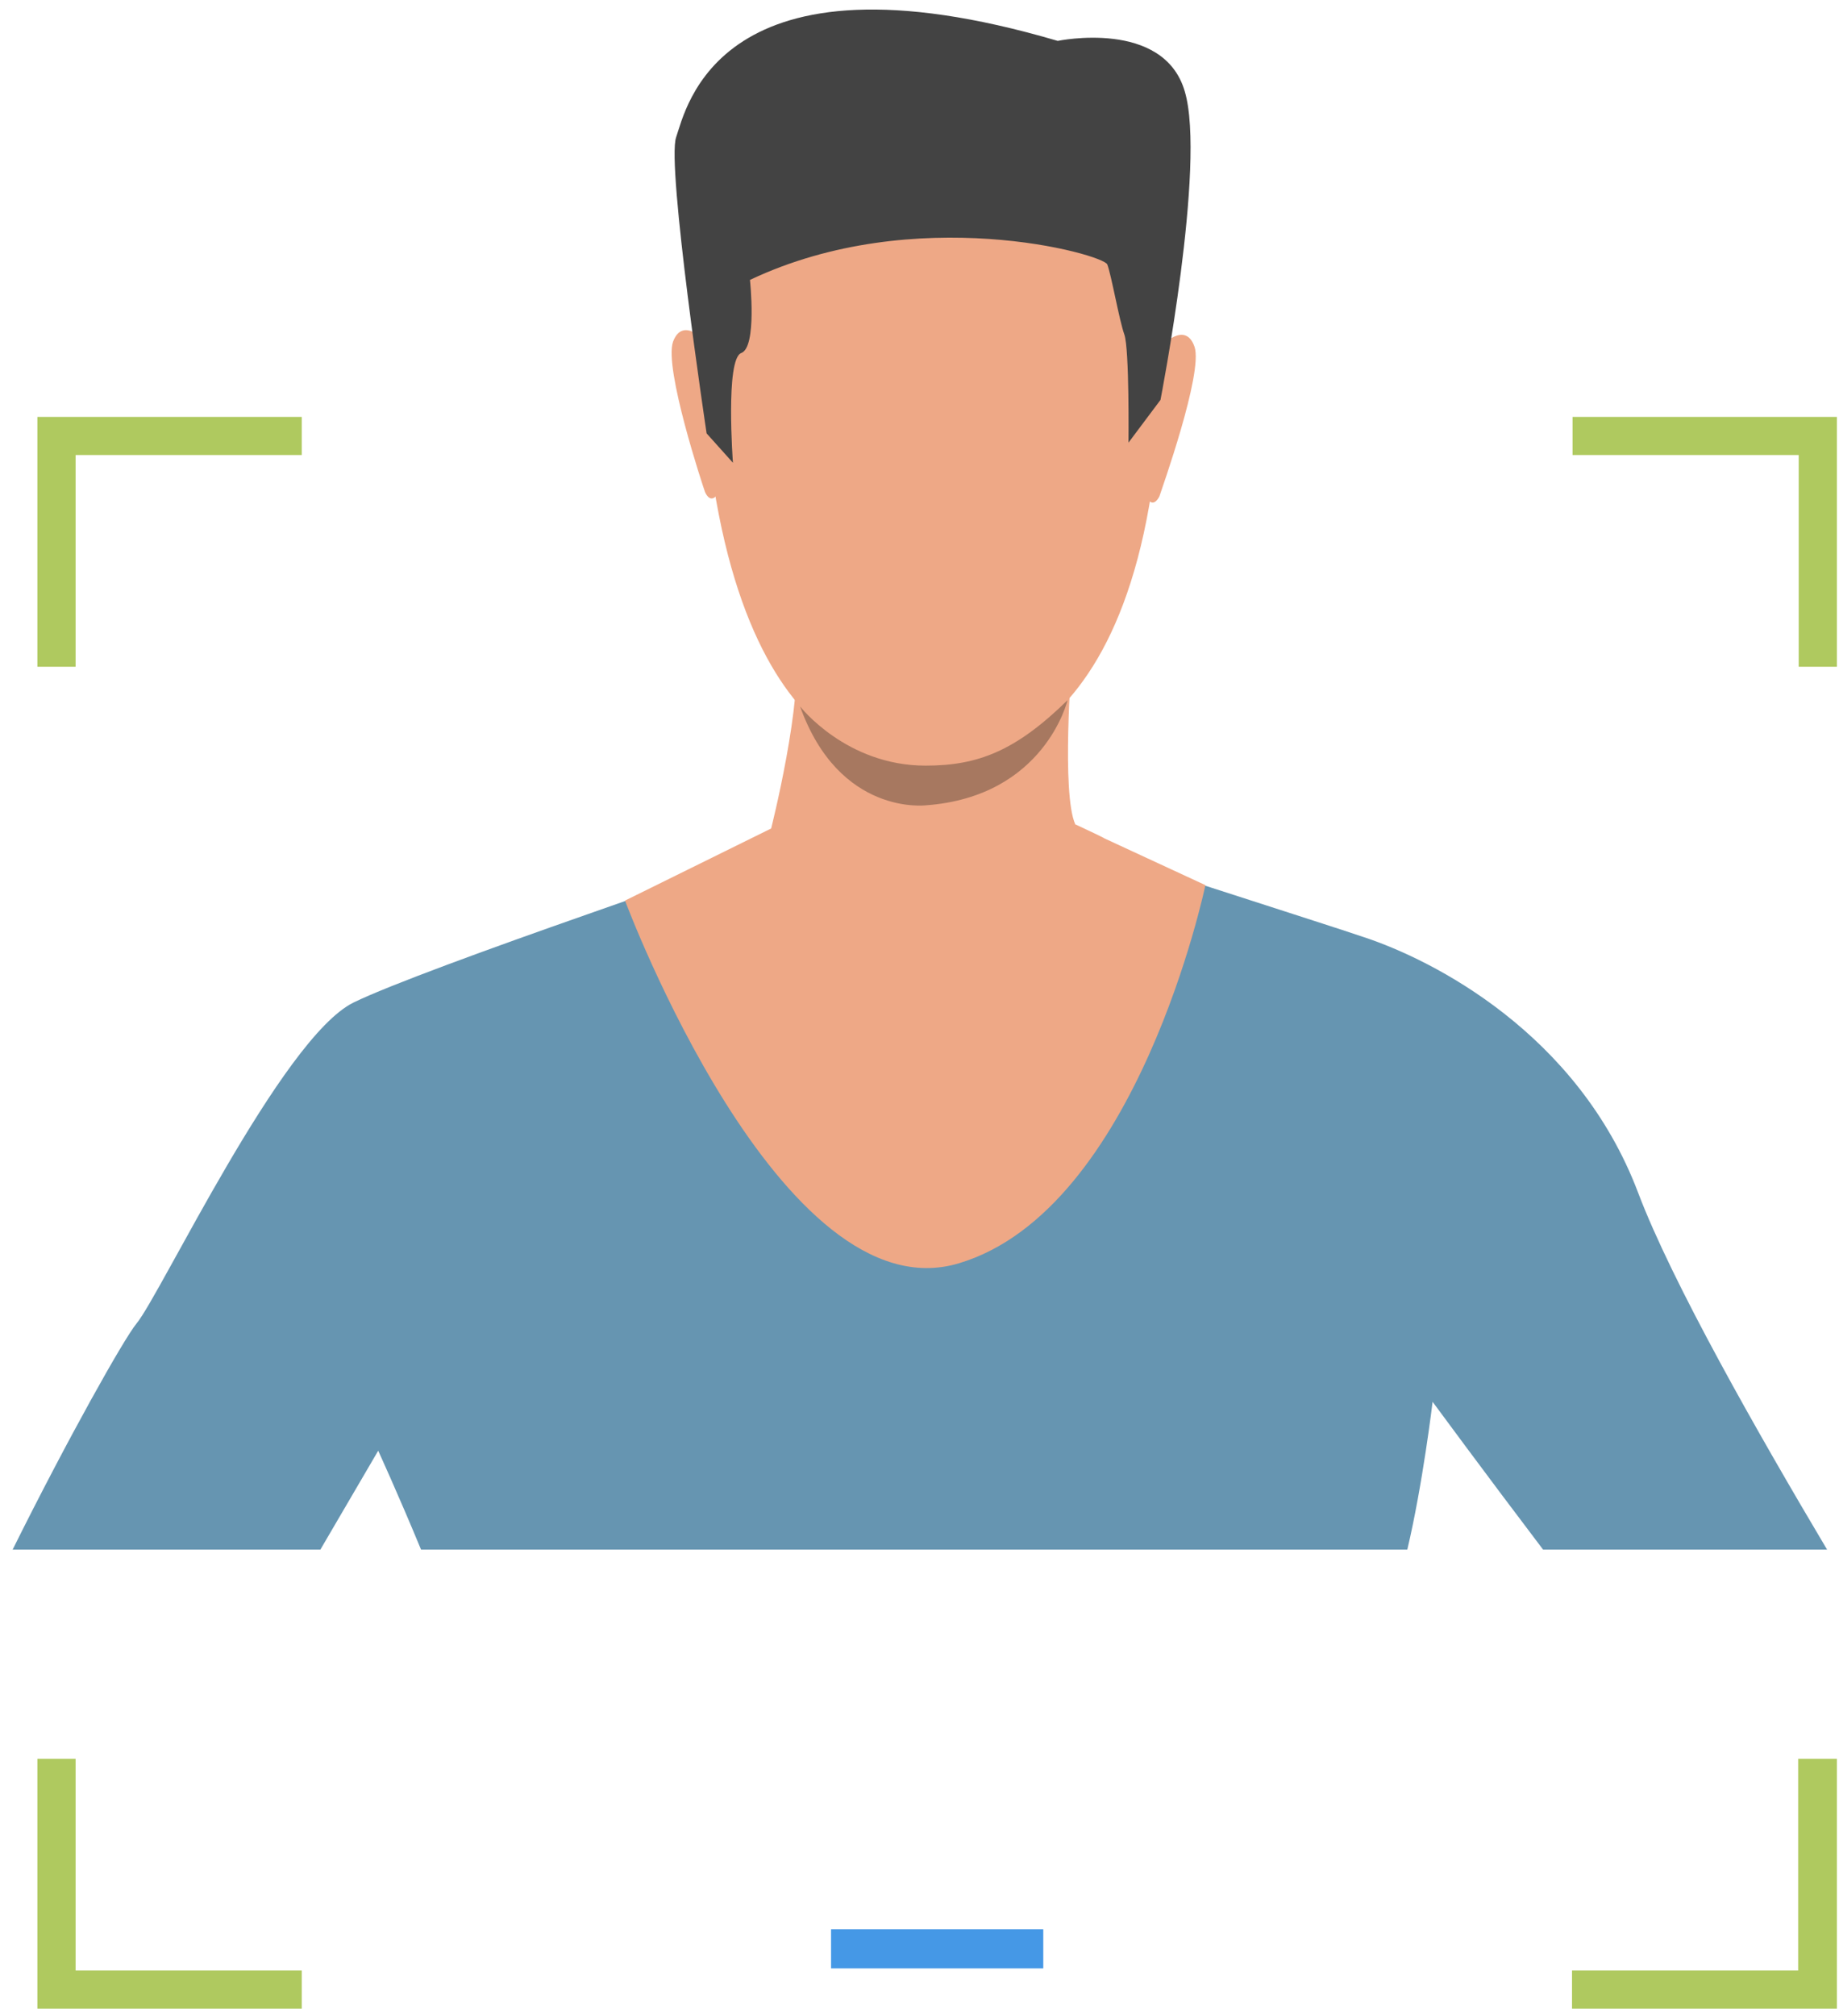 <svg width="125" height="137" viewBox="0 0 125 137" fill="none" xmlns="http://www.w3.org/2000/svg">
<path d="M111.345 81.049C107.239 70.197 97.376 65.227 92.709 63.687C91.059 63.127 88.076 62.181 84.952 61.166C79.336 59.346 73.159 57.386 73.159 57.386H53.75C53.75 57.386 47.011 59.626 39.886 62.146C33.288 64.457 26.374 66.977 24.022 68.132C19.144 70.547 10.931 87.945 9.281 89.94C8.439 90.955 4.613 97.746 0.858 105.307H21.776C23.987 101.526 25.707 98.586 25.707 98.586C25.707 98.586 27.041 101.491 28.62 105.307H95.657C96.71 100.861 97.376 95.261 97.376 95.261C97.376 95.261 100.956 100.126 104.887 105.307H124.191C119.488 97.396 113.662 87.175 111.345 81.049Z" fill="#6695B1"/>
<path d="M65.789 4.144C65.789 4.144 80.986 6.524 78.669 30.222C76.353 53.92 62.946 51.96 62.068 51.96C61.156 51.925 48.626 52.38 47.643 23.466C47.608 23.466 47.187 2.079 65.789 4.144Z" fill="#EEA886"/>
<path d="M78.915 23.537C78.915 23.537 80.565 21.751 81.196 23.572C81.793 25.357 78.915 33.373 78.81 33.723C78.81 33.723 78.494 34.423 78.108 34.038C77.686 33.653 78.915 23.537 78.915 23.537Z" fill="#EEA886"/>
<path d="M48.029 23.256C48.029 23.256 46.415 21.436 45.748 23.221C45.116 25.007 47.783 33.058 47.924 33.443C47.924 33.443 48.205 34.143 48.626 33.758C49.047 33.373 48.029 23.256 48.029 23.256Z" fill="#EEA886"/>
<path d="M78.88 27.177L76.704 30.082C76.704 30.082 76.774 23.712 76.423 22.731C76.072 21.751 75.546 18.706 75.265 17.971C74.984 17.271 62.209 13.7 50.977 19.021C50.977 19.021 51.469 23.607 50.381 23.991C49.293 24.412 49.819 31.448 49.819 31.448L48.029 29.452C48.029 29.452 45.292 11.215 45.958 9.325C46.625 7.434 48.801 -4.012 71.896 2.779C71.896 2.779 79.091 1.274 80.53 6.209C82.004 11.145 78.88 27.177 78.88 27.177Z" fill="#434343"/>
<path d="M75.054 56.966C75.054 56.931 73.089 56.021 73.089 56.021C72.141 53.92 72.843 44.994 72.843 44.994C72.843 44.994 53.504 40.094 54.066 43.839C54.627 47.584 52.416 56.301 52.416 56.301L42.484 61.201C42.484 61.201 53.048 89.52 65.192 85.844C77.336 82.204 81.933 60.151 81.933 60.151L75.054 56.966Z" fill="#EEA886"/>
<path d="M54.382 48.005C54.382 48.005 57.505 52.03 62.911 52.03C66.455 52.03 69.018 51.05 72.562 47.584C72.562 47.584 71.018 54.13 62.946 54.725C62.911 54.725 57.049 55.461 54.382 48.005Z" fill="#A77860"/>
<path d="M70.913 131.105H56.488V133.766H70.913V131.105Z" fill="#4598E6"/>
<path d="M106.888 28.332V30.922H122.261V45.309H124.858V28.332H106.888ZM2.542 45.309H5.14V30.922H20.512V28.332H2.542V45.309ZM122.225 119.519V133.906H106.853V136.496H124.858V119.519H122.225ZM5.14 119.519H2.542V136.496H20.512V133.906H5.14V119.519Z" fill="#AFC95F"/>
</svg>
